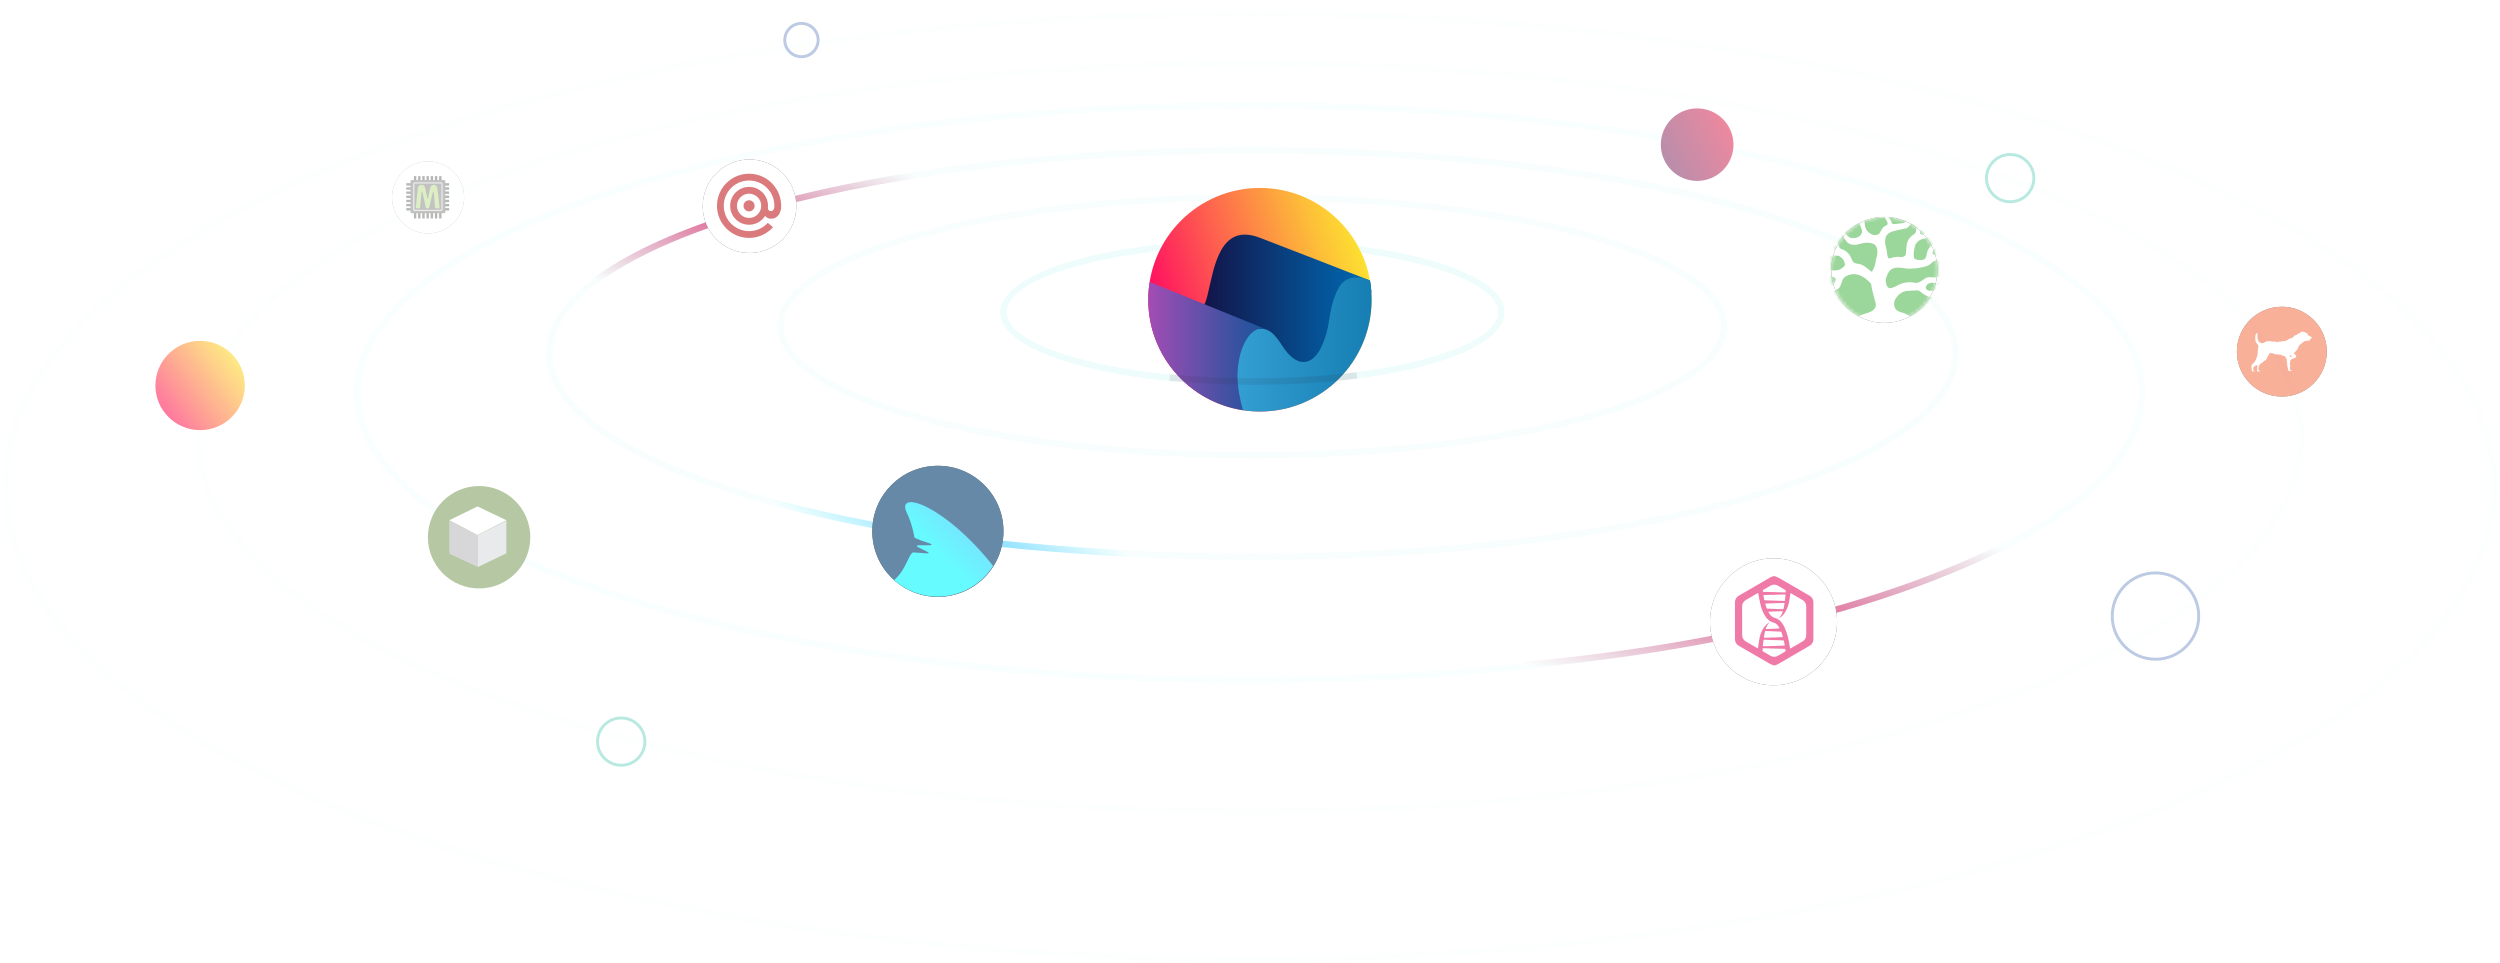 <?xml version="1.0" encoding="UTF-8"?>
<svg width="701px" height="270px" viewBox="0 0 701 270" version="1.1" xmlns="http://www.w3.org/2000/svg" xmlns:xlink="http://www.w3.org/1999/xlink">
    <!-- Generator: Sketch 49.3 (51167) - http://www.bohemiancoding.com/sketch -->
    <title>hero-img</title>
    <desc>Created with Sketch.</desc>
    <defs>
        <linearGradient x1="0%" y1="0%" x2="100%" y2="100%" id="linearGradient-1">
            <stop stop-color="#0E921A" stop-opacity="0" offset="100%"></stop>
            <stop stop-color="#00FF4A" offset="47.087%"></stop>
            <stop stop-color="#0C9C0C" stop-opacity="0" offset="2.328%"></stop>
        </linearGradient>
        <linearGradient x1="97.845%" y1="6.219%" x2="3.041%" y2="100%" id="linearGradient-2">
            <stop stop-color="#920E44" stop-opacity="0" offset="0%"></stop>
            <stop stop-color="#D00A57" offset="50.935%"></stop>
            <stop stop-color="#9C0C46" stop-opacity="0" offset="100%"></stop>
        </linearGradient>
        <linearGradient x1="96.069%" y1="7.976%" x2="3.041%" y2="100%" id="linearGradient-3">
            <stop stop-color="#15DBFF" stop-opacity="0" offset="0%"></stop>
            <stop stop-color="#28C2FF" offset="50.935%"></stop>
            <stop stop-color="#20CEFF" stop-opacity="0" offset="100%"></stop>
        </linearGradient>
        <ellipse id="path-4" cx="18.49" cy="18.461" rx="18.397" ry="18.374"></ellipse>
        <filter x="-122.3%" y="-122.5%" width="344.6%" height="344.9%" filterUnits="objectBoundingBox" id="filter-5">
            <feMorphology radius="0.5" operator="dilate" in="SourceAlpha" result="shadowSpreadOuter1"></feMorphology>
            <feOffset dx="0" dy="0" in="shadowSpreadOuter1" result="shadowOffsetOuter1"></feOffset>
            <feGaussianBlur stdDeviation="14.5" in="shadowOffsetOuter1" result="shadowBlurOuter1"></feGaussianBlur>
            <feColorMatrix values="0 0 0 0 0   0 0 0 0 0   0 0 0 0 0  0 0 0 0 0" type="matrix" in="shadowBlurOuter1"></feColorMatrix>
        </filter>
        <linearGradient x1="74.145%" y1="-9.129%" x2="26.172%" y2="41.935%" id="linearGradient-6">
            <stop stop-color="#35AFFF" offset="0%"></stop>
            <stop stop-color="#00F8FF" offset="100%"></stop>
        </linearGradient>
        <ellipse id="path-7" cx="14.883" cy="14.864" rx="14.883" ry="14.864"></ellipse>
        <filter x="-70.6%" y="-70.6%" width="241.1%" height="241.3%" filterUnits="objectBoundingBox" id="filter-9">
            <feMorphology radius="0.5" operator="dilate" in="SourceAlpha" result="shadowSpreadOuter1"></feMorphology>
            <feOffset dx="0" dy="0" in="shadowSpreadOuter1" result="shadowOffsetOuter1"></feOffset>
            <feGaussianBlur stdDeviation="6.5" in="shadowOffsetOuter1" result="shadowBlurOuter1"></feGaussianBlur>
            <feColorMatrix values="0 0 0 0 0.255   0 0 0 0 0.627   0 0 0 0 0.251  0 0 0 0.5 0" type="matrix" in="shadowBlurOuter1"></feColorMatrix>
        </filter>
        <ellipse id="path-10" cx="13.124" cy="13.11" rx="13.124" ry="13.11"></ellipse>
        <filter x="-80.0%" y="-80.1%" width="260.0%" height="260.2%" filterUnits="objectBoundingBox" id="filter-12">
            <feMorphology radius="0.5" operator="dilate" in="SourceAlpha" result="shadowSpreadOuter1"></feMorphology>
            <feOffset dx="0" dy="0" in="shadowSpreadOuter1" result="shadowOffsetOuter1"></feOffset>
            <feGaussianBlur stdDeviation="6.5" in="shadowOffsetOuter1" result="shadowBlurOuter1"></feGaussianBlur>
            <feColorMatrix values="0 0 0 0 0.769   0 0 0 0 0.094   0 0 0 0 0.114  0 0 0 0.5 0" type="matrix" in="shadowBlurOuter1"></feColorMatrix>
        </filter>
        <ellipse id="path-13" cx="17.815" cy="17.797" rx="17.815" ry="17.797"></ellipse>
        <filter x="-58.9%" y="-59.0%" width="217.9%" height="218.0%" filterUnits="objectBoundingBox" id="filter-15">
            <feMorphology radius="0.5" operator="dilate" in="SourceAlpha" result="shadowSpreadOuter1"></feMorphology>
            <feOffset dx="0" dy="0" in="shadowSpreadOuter1" result="shadowOffsetOuter1"></feOffset>
            <feGaussianBlur stdDeviation="6.5" in="shadowOffsetOuter1" result="shadowBlurOuter1"></feGaussianBlur>
            <feColorMatrix values="0 0 0 0 0.894   0 0 0 0 0.039   0 0 0 0 0.373  0 0 0 0.5 0" type="matrix" in="shadowBlurOuter1"></feColorMatrix>
        </filter>
        <ellipse id="path-16" cx="12.611" cy="12.598" rx="12.611" ry="12.598"></ellipse>
        <filter x="-83.3%" y="-83.3%" width="266.5%" height="266.7%" filterUnits="objectBoundingBox" id="filter-18">
            <feMorphology radius="0.5" operator="dilate" in="SourceAlpha" result="shadowSpreadOuter1"></feMorphology>
            <feOffset dx="0" dy="0" in="shadowSpreadOuter1" result="shadowOffsetOuter1"></feOffset>
            <feGaussianBlur stdDeviation="6.5" in="shadowOffsetOuter1" result="shadowBlurOuter1"></feGaussianBlur>
            <feColorMatrix values="0 0 0 0 0.941   0 0 0 0 0.349   0 0 0 0 0.165  0 0 0 0.5 0" type="matrix" in="shadowBlurOuter1"></feColorMatrix>
        </filter>
        <ellipse id="path-19" cx="10.11" cy="10.099" rx="10.11" ry="10.099"></ellipse>
        <filter x="-103.9%" y="-104.0%" width="307.7%" height="307.9%" filterUnits="objectBoundingBox" id="filter-21">
            <feMorphology radius="0.5" operator="dilate" in="SourceAlpha" result="shadowSpreadOuter1"></feMorphology>
            <feOffset dx="0" dy="0" in="shadowSpreadOuter1" result="shadowOffsetOuter1"></feOffset>
            <feGaussianBlur stdDeviation="6.5" in="shadowOffsetOuter1" result="shadowBlurOuter1"></feGaussianBlur>
            <feColorMatrix values="0 0 0 0 0.588   0 0 0 0 0.941   0 0 0 0 0.263  0 0 0 0.5 0" type="matrix" in="shadowBlurOuter1"></feColorMatrix>
        </filter>
        <linearGradient x1="1.05%" y1="90.354%" x2="95.196%" y2="21.376%" id="linearGradient-22">
            <stop stop-color="#FF0264" offset="0%"></stop>
            <stop stop-color="#FE624E" offset="40.83%"></stop>
            <stop stop-color="#FDBC39" offset="81.65%"></stop>
            <stop stop-color="#FDDF31" offset="100%"></stop>
        </linearGradient>
        <linearGradient x1="129.279%" y1="20.962%" x2="-126.158%" y2="145.526%" id="linearGradient-23">
            <stop stop-color="#FF3758" offset="0%"></stop>
            <stop stop-color="#054E91" offset="100%"></stop>
        </linearGradient>
        <linearGradient x1="98.277%" y1="65.48%" x2="2.998%" y2="34.929%" id="linearGradient-24">
            <stop stop-color="#FF0264" offset="0%"></stop>
            <stop stop-color="#FE624E" offset="40.83%"></stop>
            <stop stop-color="#FDBC39" offset="81.65%"></stop>
            <stop stop-color="#FDDF31" offset="100%"></stop>
        </linearGradient>
        <linearGradient x1="0.042%" y1="49.985%" x2="100.019%" y2="49.985%" id="linearGradient-25">
            <stop stop-color="#140A3B" offset="0%"></stop>
            <stop stop-color="#064E91" offset="68.04%"></stop>
            <stop stop-color="#006AB4" offset="100%"></stop>
        </linearGradient>
        <linearGradient x1="0.465%" y1="50.005%" x2="173.382%" y2="50.005%" id="linearGradient-26">
            <stop stop-color="#349FD3" offset="0%"></stop>
            <stop stop-color="#218ABE" offset="35.17%"></stop>
            <stop stop-color="#00679B" offset="100%"></stop>
        </linearGradient>
        <linearGradient x1="-0.029%" y1="49.982%" x2="99.865%" y2="49.982%" id="linearGradient-27">
            <stop stop-color="#A34CB4" offset="0%"></stop>
            <stop stop-color="#954DB2" offset="9.192%"></stop>
            <stop stop-color="#3C52A1" offset="71.69%"></stop>
            <stop stop-color="#19549B" offset="100%"></stop>
        </linearGradient>
    </defs>
    <g id="Symbols" stroke="none" stroke-width="1" fill="none" fill-rule="evenodd">
        <g id="hero-img" transform="translate(1, -40)">
            <g transform="translate(-1, 42)">
                <g id="illo" opacity="0.6">
                    <g id="orbits" transform="translate(0, 0.801)" fill-rule="nonzero">
                        <path d="M351.168,105.128 C312.072,105.128 280.478,96.307 280.478,84.742 C280.478,73.178 312.072,64.357 351.168,64.357 C390.264,64.357 421.859,73.178 421.859,84.742 C421.859,96.307 390.264,105.128 351.168,105.128 Z M351.168,103.328 C389.161,103.328 420.059,94.701 420.059,84.742 C420.059,74.783 389.161,66.157 351.168,66.157 C313.176,66.157 282.278,74.783 282.278,84.742 C282.278,94.701 313.176,103.328 351.168,103.328 Z" id="Oval-Copy-5" fill-opacity="0.356" fill="#B1F5F6"></path>
                        <path d="M351.168,125.716 C277.561,125.716 218.004,109.431 218.004,88.65 C218.004,67.869 277.561,51.584 351.168,51.584 C424.775,51.584 484.333,67.869 484.333,88.65 C484.333,109.431 424.775,125.716 351.168,125.716 Z M351.168,123.916 C423.656,123.916 482.533,107.817 482.533,88.65 C482.533,69.483 423.656,53.384 351.168,53.384 C278.68,53.384 219.804,69.483 219.804,88.65 C219.804,107.817 278.68,123.916 351.168,123.916 Z" id="Oval-Copy-5" fill-opacity="0.139" fill="#B1F5F6"></path>
                        <path d="M351.168,154.222 C241.73,154.222 153.089,128.599 153.089,96.324 C153.089,64.049 241.73,38.426 351.168,38.426 C460.606,38.426 549.248,64.049 549.248,96.324 C549.248,128.599 460.606,154.222 351.168,154.222 Z M351.168,152.422 C459.528,152.422 547.448,127.008 547.448,96.324 C547.448,65.641 459.528,40.226 351.168,40.226 C242.808,40.226 154.889,65.641 154.889,96.324 C154.889,127.008 242.808,152.422 351.168,152.422 Z" id="Oval-Copy-5" fill-opacity="0.151" fill="#B1F5F6"></path>
                        <path d="M549.248,96.324 L547.448,96.324 C547.448,82.888 530.277,69.909 499.486,59.713 L500.052,58.004 C531.524,68.426 549.248,81.823 549.248,96.324 Z" id="Oval-Copy-5" fill="url(#linearGradient-1)"></path>
                        <path d="M260.034,44.856 L260.302,46.636 C217.967,53.014 184.888,63.675 167.742,76.488 L166.664,75.046 C184.1,62.017 217.431,51.274 260.034,44.856 Z" id="Oval-Copy-9" fill="url(#linearGradient-2)"></path>
                        <path d="M315.528,130.324 L315.779,132.107 C278.591,137.344 250.649,144.977 212.335,158.813 L211.724,157.12 C250.145,143.245 278.201,135.581 315.528,130.324 Z" id="Oval-Copy-14" fill="url(#linearGradient-3)" transform="translate(263.752, 144.568) rotate(-157) translate(-263.752, -144.568) "></path>
                        <path d="M350.385,188.838 C211.654,188.838 99.204,152.619 99.204,107.325 C99.204,62.031 211.654,25.811 350.385,25.811 C489.115,25.811 601.565,62.031 601.565,107.325 C601.565,152.619 489.115,188.838 350.385,188.838 Z M350.385,187.038 C488.106,187.038 599.765,151.074 599.765,107.325 C599.765,63.576 488.106,27.611 350.385,27.611 C212.663,27.611 101.004,63.576 101.004,107.325 C101.004,151.074 212.663,187.038 350.385,187.038 Z" id="Oval-Copy-6" fill-opacity="0.112" fill="#B1F5F6"></path>
                        <path d="M350.385,225.6 C187.062,225.6 54.63,178.502 54.63,119.839 C54.63,61.176 187.062,14.079 350.385,14.079 C513.707,14.079 646.139,61.176 646.139,119.839 C646.139,178.502 513.707,225.6 350.385,225.6 Z M350.385,223.8 C512.749,223.8 644.339,177.002 644.339,119.839 C644.339,62.677 512.749,15.879 350.385,15.879 C188.02,15.879 56.43,62.677 56.43,119.839 C56.43,177.002 188.02,223.8 350.385,223.8 Z" id="Oval-Copy-7" fill-opacity="0.05" fill="#B1F5F6"></path>
                        <path d="M350.385,267.055 C157.239,267.055 0.606,207.533 0.606,133.577 C0.606,59.622 157.239,0.1 350.385,0.1 C543.53,0.1 700.163,59.622 700.163,133.577 C700.163,207.533 543.53,267.055 350.385,267.055 Z M350.385,265.255 C542.6,265.255 698.363,206.063 698.363,133.577 C698.363,61.092 542.6,1.9 350.385,1.9 C158.169,1.9 2.406,61.092 2.406,133.577 C2.406,206.063 158.169,265.255 350.385,265.255 Z" id="Oval-Copy-8" fill-opacity="0.05" fill="#B1F5F6"></path>
                        <path d="M427.371,184.555 L427.211,182.762 C484.205,177.69 531.288,165.098 563.207,148.613 L564.033,150.212 C531.894,166.811 484.586,179.463 427.371,184.555 Z" id="Oval-Copy-5" fill="url(#linearGradient-2)"></path>
                    </g>
                    <g id="services" transform="translate(108.983, 42)">
                        <g id="database" transform="translate(135.507, 86.518)">
                            <g id="bg">
                                <use fill="black" fill-opacity="1" filter="url(#filter-5)" xlink:href="#path-4"></use>
                                <use fill="#003B6E" fill-rule="evenodd" xlink:href="#path-4"></use>
                            </g>
                            <path d="M6.227,32.153 C9.742,28.983 10.041,25.294 11.511,24.368 L15.369,24.646 C16.025,24.693 16.084,24.491 15.492,24.194 L12.988,22.937 C12.396,22.639 12.452,22.393 13.116,22.386 L16.217,22.354 C16.881,22.347 16.916,22.14 16.302,21.89 C16.302,21.89 11.897,20.5 11.897,20.106 C11.897,19.712 11.098,15.92 9.852,13.419 C6.395,6.481 20.285,10.904 33.974,28.155 C30.717,33.318 24.958,36.748 18.397,36.748 C13.731,36.748 9.47,35.013 6.227,32.153 Z" id="fin" fill="url(#linearGradient-6)" fill-rule="nonzero"></path>
                        </g>
                        <g id="search" transform="translate(404.509, 16.818)">
                            <mask id="mask-8" fill="white">
                                <use xlink:href="#path-7"></use>
                            </mask>
                            <g id="Oval-5-Copy-3">
                                <use fill="black" fill-opacity="1" filter="url(#filter-9)" xlink:href="#path-7"></use>
                                <use fill="#FFFFFF" fill-rule="evenodd" xlink:href="#path-7"></use>
                            </g>
                            <g id="Group" mask="url(#mask-8)" fill="#59BA58" fill-rule="nonzero">
                                <g transform="translate(-1, 0)" id="Shape">
                                    <path d="M2.004,7.657 C1.643,8.267 1.312,8.891 1.052,9.541 C1.153,9.501 1.254,9.475 1.355,9.462 C1.859,9.395 2.177,9.064 2.378,8.612 C2.508,8.201 2.133,7.896 2.004,7.657"></path>
                                    <path d="M13.823,8.891 C13.665,8.254 13.305,7.723 12.627,7.484 C11.474,7.073 10.335,7.206 9.182,7.524 C8.692,7.657 8.173,7.816 7.668,7.829 C6.919,7.843 6.169,7.736 5.55,7.179 C4.987,6.662 4.627,6.025 4.368,5.335 C4.324,5.202 4.267,5.016 4.223,4.817 C3.618,5.427 3.07,6.078 2.566,6.768 C2.724,7.179 2.941,7.763 2.998,7.949 C3.157,8.453 3.387,8.891 3.935,9.064 C5.29,9.488 6.126,10.444 6.674,11.704 C6.732,11.824 6.775,11.956 6.818,12.076 C7.02,12.646 7.438,12.965 8.029,13.071 C8.577,13.164 9.153,13.244 9.658,13.469 C10.148,13.682 10.58,14.053 11.027,14.385 C11.416,14.664 11.777,14.982 12.151,15.287 C12.295,15.407 12.44,15.38 12.512,15.234 C12.627,15.022 12.685,14.77 12.814,14.557 C13.449,13.482 13.333,12.593 13.622,11.611 C13.924,10.722 14.054,9.807 13.823,8.891"></path>
                                    <path d="M16.62,1.247 C16.533,1.048 16.418,0.849 16.303,0.664 C16.216,0.518 16.101,0.292 16.014,0.093 C16,0.093 15.971,0.093 15.957,0.093 C13.953,0.093 12.036,0.438 10.263,1.062 C10.277,1.168 10.292,1.287 10.292,1.446 C10.292,1.592 10.35,1.738 10.364,1.898 C10.422,2.508 10.551,3.105 10.868,3.623 C11.402,4.472 12.18,4.963 13.16,5.136 C13.261,5.149 14.357,5.003 14.559,4.538 C14.732,4.127 15.034,3.769 15.25,3.384 C15.467,2.986 15.726,2.72 16.144,2.548 C16.85,2.243 16.951,1.951 16.62,1.247"></path>
                                    <path d="M28.267,5.414 C28.267,5.534 27.906,5.826 27.82,5.865 C27.575,5.972 27.315,6.025 27.056,6.078 C26.436,6.184 25.859,6.423 25.384,6.808 C25.081,7.046 24.879,7.405 24.634,7.71 C24.519,7.869 24.404,8.493 24.36,8.639 C24.115,9.541 24.043,10.444 24.173,11.359 C24.231,11.744 24.548,11.903 24.879,11.97 C25.542,12.116 26.22,12.182 26.868,11.97 C27.359,11.81 27.56,11.359 27.676,10.882 C27.791,10.404 27.834,9.9 28.022,9.462 C28.31,8.811 28.714,8.214 29.405,7.882 C29.564,7.803 29.78,7.75 29.982,7.736 C29.492,6.9 28.915,6.131 28.267,5.414"></path>
                                    <path d="M30.948,18.326 C30.732,18.445 30.458,18.499 30.213,18.499 C29.65,18.499 29.074,18.406 28.512,18.605 C27.993,18.791 27.647,19.149 27.503,19.693 C27.416,20.025 27.618,20.343 27.978,20.529 C28.67,20.874 29.333,20.821 30.011,20.489 C30.097,20.449 30.458,20.317 30.818,20.237 C31.121,19.547 31.366,18.83 31.539,18.087 C31.308,18.18 31.049,18.26 30.948,18.326"></path>
                                    <path d="M4.771,12.965 C4.584,12.076 4.007,11.439 3.258,11.014 C2.955,10.842 2.523,10.868 2.148,10.855 C1.874,10.842 1.009,10.855 0.591,10.828 C0.216,12.049 0.014,13.323 1.77635684e-15,14.637 C0.187,14.624 1.052,14.982 1.341,14.995 C2.277,15.022 3.229,15.022 4.036,14.345 C4.238,14.186 4.44,14.013 4.641,13.854 C4.843,13.708 4.843,13.257 4.771,12.965"></path>
                                    <path d="M0.101,16.229 C0.086,16.216 0.072,16.203 0.072,16.19 C0.187,17.331 0.447,18.432 0.836,19.481 C0.865,19.454 1.153,19.242 1.268,19.175 C1.874,18.804 2.119,18.021 2.277,17.41 C2.004,16.787 0.375,16.535 0.101,16.229"></path>
                                    <path d="M28.368,22.387 C27.892,22.214 27.416,22.002 26.984,21.736 C26.623,21.524 26.306,21.219 25.975,20.954 C25.701,20.728 25.369,20.595 25.009,20.609 C24.014,20.662 23.005,20.662 22.025,20.794 C20.901,20.954 20.022,21.591 19.344,22.493 C19.056,22.878 18.796,23.263 18.695,23.74 C18.422,24.988 18.825,26.182 20.223,26.62 C20.858,26.819 21.521,26.978 22.112,27.297 C22.486,27.496 22.861,27.708 23.222,27.92 C25.903,26.66 28.151,24.722 29.694,22.36 C29.247,22.453 28.814,22.546 28.368,22.387"></path>
                                    <path d="M30.443,8.573 C30.861,9.409 31.207,10.284 31.467,11.2 C31.308,11.134 31.15,11.067 31.02,11.014 C30.933,10.974 30.832,10.948 30.746,10.921 C30.342,10.815 29.939,10.736 29.578,10.536 C29.449,10.47 29.348,10.284 29.362,10.138 C29.42,9.594 29.708,9.09 30.141,8.718 C30.241,8.612 30.443,8.573 30.443,8.573 Z"></path>
                                    <path d="M26.09,3.424 C26.047,3.623 25.96,3.822 25.946,3.901 C25.773,4.353 25.888,4.976 26.364,4.976 C26.667,4.976 26.825,4.883 27.013,4.83 C27.099,4.804 27.359,4.645 27.474,4.605 C27.041,4.18 26.58,3.782 26.09,3.424"></path>
                                    <path d="M13.449,24.271 C13.175,23.117 12.843,21.989 12.555,20.847 C12.425,20.317 12.31,19.786 12.252,19.242 C12.209,18.857 12.05,18.591 11.777,18.353 C11.301,17.928 10.854,17.437 10.321,17.092 C9.715,16.694 9.067,16.349 8.346,16.176 C7.539,15.977 6.76,16.03 5.996,16.256 C5.16,16.521 4.411,16.959 4.079,17.888 C3.964,18.22 3.69,19.228 3.2,19.945 C2.58,20.396 1.744,20.808 1.456,20.861 C1.441,20.861 1.413,20.861 1.398,20.861 C2.868,23.873 5.405,26.328 8.577,27.854 L9.816,27.35 C10.364,27.124 10.955,27.005 11.517,26.806 C12.195,26.567 12.843,26.248 13.247,25.585 C13.492,25.16 13.55,24.709 13.449,24.271"></path>
                                    <path d="M9.499,3.424 C9.297,2.919 8.98,2.15 8.98,1.566 C7.366,2.296 5.91,3.251 4.67,4.406 C4.786,4.578 5.405,5.162 5.492,5.268 C5.708,5.507 6.112,5.812 6.515,5.879 C7.077,5.972 7.64,6.011 8.202,5.786 C8.721,5.573 9.153,5.242 9.441,4.777 C9.701,4.353 9.686,3.888 9.499,3.424"></path>
                                    <path d="M23.351,1.752 C23.323,1.977 22.818,2.548 22.688,2.72 C22.53,2.933 22.299,3.145 22.054,3.198 C21.319,3.384 20.555,3.503 19.805,3.663 C19.2,3.795 18.595,3.928 18.004,4.127 C17.268,4.366 16.346,5.056 16.202,5.945 C16.086,6.662 16.014,7.405 16.245,8.121 C16.505,8.997 16.649,9.913 16.75,10.828 C16.793,11.213 16.966,11.718 17.355,11.651 C17.932,11.545 18.897,11.027 20.339,11.24 C20.858,11.319 21.838,11.067 21.895,10.536 C21.982,9.714 22.025,8.891 22.112,8.082 C22.256,6.675 22.977,5.627 24.159,4.883 C24.476,4.684 24.649,4.419 24.721,4.047 C24.778,3.729 24.85,3.397 24.98,3.105 C25.023,2.999 25.168,2.88 25.283,2.827 C24.649,2.428 24.014,2.07 23.351,1.752"></path>
                                    <path d="M31.726,12.341 C31.452,12.328 31.005,12.288 30.962,12.275 C30.285,12.129 29.723,12.301 29.247,12.806 C29.146,12.925 28.44,13.536 28.31,13.589 C25.859,14.531 23.077,14.571 22.328,14.504 C22.141,14.491 20.425,14.212 19.762,14.212 C18.695,14.212 17.744,14.518 17.124,15.446 C16.879,15.805 16.677,16.216 16.548,16.641 C16.389,17.118 16.173,17.609 16.288,18.127 C16.404,18.658 16.404,19.228 16.807,19.666 C17.095,19.985 17.485,20.051 17.859,19.945 C18.335,19.812 18.811,19.613 19.258,19.361 C20.843,18.472 22.501,18.087 24.317,18.459 C24.908,18.578 25.499,18.472 26.018,18.114 C26.45,17.809 26.912,17.53 27.359,17.238 C27.777,16.959 28.252,16.893 28.742,16.919 C29.247,16.946 29.737,16.933 30.241,16.986 C30.804,17.039 31.236,16.773 31.683,16.535 C31.755,16.495 31.813,16.455 31.87,16.415 C31.928,15.884 31.971,15.354 31.971,14.823 C31.942,13.96 31.87,13.137 31.726,12.341"></path>
                                    <path d="M17.023,0.119 C17.254,0.372 17.456,0.65 17.643,0.929 C17.787,1.155 17.903,1.407 17.975,1.659 C18.061,1.951 18.263,2.057 18.523,2.03 C19.387,1.951 20.252,1.858 21.117,1.738 C21.391,1.699 21.636,1.513 21.881,1.38 C21.982,1.327 22.083,1.274 22.169,1.247 C20.584,0.624 18.84,0.239 17.023,0.119"></path>
                                </g>
                            </g>
                        </g>
                        <g id="mailgun" transform="translate(88.059, 0.711)">
                            <mask id="mask-11" fill="white">
                                <use xlink:href="#path-10"></use>
                            </mask>
                            <g id="Oval-8">
                                <use fill="black" fill-opacity="1" filter="url(#filter-12)" xlink:href="#path-10"></use>
                                <use fill="#FFFFFF" fill-rule="evenodd" xlink:href="#path-10"></use>
                            </g>
                            <path d="M13,9.597 C11.121,9.597 9.596,11.121 9.596,13.001 C9.596,14.881 11.121,16.405 13,16.405 C14.879,16.405 16.404,14.881 16.404,13.001 C16.404,11.121 14.882,9.597 13,9.597 Z M7.693,13.001 C7.693,10.068 10.07,7.694 13,7.694 C15.932,7.694 18.309,10.07 18.309,13.001 C18.309,13.196 18.298,13.386 18.279,13.574 C18.239,14.092 18.619,14.487 19.133,14.487 C20.006,14.487 20.099,13.363 20.099,13.001 C20.099,9.081 16.922,5.905 13.004,5.905 C9.087,5.905 5.905,9.083 5.905,13.001 C5.905,16.921 9.082,20.097 13,20.097 C15.08,20.097 16.953,19.201 18.252,17.773 L19.71,18.998 C18.063,20.839 15.666,22 13,22 C8.03,22 4,17.97 4,12.999 C4,8.028 8.03,4 13,4 C17.97,4 22,8.03 22,13.001 C22,14.999 21.049,16.621 19.137,16.621 C18.296,16.621 17.784,16.236 17.505,15.805 C16.571,17.31 14.903,18.31 13,18.31 C10.07,18.31 7.693,15.934 7.693,13.001 Z M13,11.445 C13.86,11.445 14.558,12.143 14.558,13.003 C14.558,13.864 13.86,14.561 13,14.561 C12.14,14.561 11.442,13.864 11.442,13.003 C11.442,12.143 12.14,11.445 13,11.445 Z" id="Shape" fill="#C12126" fill-rule="nonzero" mask="url(#mask-11)"></path>
                        </g>
                        <g id="logDNA" transform="translate(370.498, 112.554)">
                            <mask id="mask-14" fill="white">
                                <use xlink:href="#path-13"></use>
                            </mask>
                            <g id="Oval-8">
                                <use fill="black" fill-opacity="1" filter="url(#filter-15)" xlink:href="#path-13"></use>
                                <use fill="#FFFFFF" fill-rule="evenodd" xlink:href="#path-13"></use>
                            </g>
                            <path d="M17.897,12.593 C17.369,12.613 16.527,12.647 15.686,12.675 C15.54,12.68 15.465,12.712 15.519,12.874 C15.636,13.23 15.752,13.587 15.866,13.943 C15.904,14.062 15.982,14.1 16.103,14.105 C17.519,14.157 18.935,14.211 20.35,14.274 C20.548,14.283 20.62,14.199 20.65,14.022 C20.719,13.615 20.796,13.209 20.869,12.802 C20.919,12.523 20.908,12.505 20.622,12.512 C19.818,12.533 19.015,12.559 17.897,12.593 M17.73,22.197 C17.73,22.198 17.731,22.2 17.731,22.202 C18.563,22.166 19.395,22.129 20.227,22.098 C20.385,22.092 20.463,22.061 20.401,21.88 C20.27,21.499 20.147,21.114 20.024,20.73 C19.983,20.6 19.905,20.549 19.769,20.552 C19.597,20.556 19.425,20.54 19.253,20.533 C18.057,20.481 16.862,20.432 15.666,20.375 C15.502,20.367 15.424,20.418 15.397,20.588 C15.318,21.072 15.225,21.553 15.139,22.036 C15.098,22.268 15.108,22.279 15.347,22.272 C16.142,22.247 16.936,22.222 17.73,22.197 M18.046,9.477 C18.046,9.474 18.046,9.472 18.046,9.469 C18.257,9.479 18.467,9.491 18.678,9.497 C19.454,9.522 20.23,9.546 21.006,9.565 C21.075,9.567 21.172,9.551 21.211,9.505 C21.331,9.36 21.237,8.95 21.073,8.854 C20.394,8.457 19.716,8.058 19.033,7.668 C18.353,7.281 17.662,7.277 16.98,7.662 C16.312,8.039 15.656,8.438 14.985,8.809 C14.779,8.923 14.807,9.078 14.828,9.248 C14.854,9.455 15.021,9.399 15.143,9.402 C16.11,9.43 17.078,9.453 18.046,9.477 M16.265,22.865 C16.265,22.866 16.265,22.868 16.265,22.869 C15.921,22.852 15.576,22.839 15.232,22.817 C15.08,22.808 15.009,22.861 14.993,23.024 C14.949,23.483 14.886,23.94 14.835,24.399 C14.81,24.636 14.831,24.658 15.051,24.652 C16.199,24.621 17.347,24.592 18.495,24.557 C19.232,24.534 19.968,24.506 20.704,24.473 C20.973,24.461 20.973,24.451 20.922,24.18 C20.87,23.906 20.819,23.632 20.765,23.359 C20.697,23.015 20.696,23.011 20.339,22.999 C18.981,22.953 17.623,22.91 16.265,22.865 M18.129,10.205 C18.129,10.221 18.129,10.237 18.129,10.254 C17.612,10.254 17.096,10.248 16.579,10.255 C16.12,10.261 15.661,10.287 15.202,10.29 C15.015,10.292 14.969,10.367 15.003,10.536 C15.062,10.828 15.115,11.122 15.17,11.414 C15.236,11.768 15.236,11.767 15.585,11.778 C16.694,11.814 17.804,11.851 18.913,11.887 C19.525,11.907 20.137,11.923 20.749,11.95 C20.924,11.958 21.012,11.91 21.029,11.72 C21.068,11.29 21.133,10.861 21.171,10.431 C21.197,10.132 21.185,10.128 20.884,10.135 C19.965,10.157 19.047,10.181 18.129,10.205 M17.905,25.295 C17.905,25.298 17.905,25.301 17.905,25.303 C17.675,25.292 17.446,25.279 17.216,25.271 C16.48,25.245 15.743,25.223 15.006,25.193 C14.836,25.186 14.757,25.241 14.765,25.421 C14.771,25.555 14.768,25.693 14.743,25.824 C14.713,25.989 14.785,26.069 14.917,26.144 C15.607,26.539 16.29,26.947 16.982,27.339 C17.674,27.73 18.371,27.714 19.058,27.318 C19.697,26.95 20.334,26.579 20.971,26.207 C21.215,26.064 21.215,26.009 21.131,25.562 C21.086,25.319 20.909,25.384 20.776,25.379 C19.82,25.345 18.862,25.322 17.905,25.295 M9.017,17.489 C9.017,18.82 9.014,20.151 9.018,21.482 C9.02,22.278 9.354,22.898 10.039,23.303 C11.095,23.928 12.159,24.54 13.222,25.156 C13.444,25.284 13.434,25.275 13.471,25.03 C13.618,24.06 13.729,23.082 13.939,22.126 C14.22,20.85 14.77,19.688 15.654,18.707 C15.928,18.403 16.256,18.172 16.631,18.01 C16.661,17.997 16.7,18.002 16.734,17.999 C16.713,18.018 16.693,18.039 16.67,18.056 C16.164,18.45 15.897,19.002 15.681,19.585 C15.597,19.812 15.61,19.83 15.857,19.823 C16.355,19.808 16.853,19.786 17.351,19.763 C18.002,19.732 18.652,19.701 19.303,19.664 C19.531,19.65 19.541,19.634 19.417,19.432 C19.286,19.219 19.148,19.009 18.994,18.813 C18.665,18.394 18.259,18.092 17.719,17.987 C17.507,17.945 17.301,17.849 17.105,17.751 C16.34,17.369 15.805,16.745 15.37,16.027 C14.807,15.098 14.425,14.088 14.173,13.037 C13.935,12.047 13.765,11.041 13.578,10.039 C13.509,9.671 13.524,9.667 13.216,9.846 C12.195,10.438 11.179,11.037 10.154,11.622 C9.383,12.063 9.007,12.717 9.014,13.611 C9.024,14.904 9.017,16.196 9.017,17.489 M26.983,17.519 C26.983,16.189 26.985,14.858 26.983,13.527 C26.981,12.732 26.653,12.108 25.969,11.703 C24.905,11.072 23.833,10.456 22.762,9.836 C22.56,9.719 22.562,9.726 22.529,9.954 C22.417,10.715 22.326,11.48 22.181,12.235 C21.947,13.46 21.479,14.593 20.734,15.6 C20.375,16.084 19.952,16.499 19.395,16.752 C19.362,16.767 19.324,16.772 19.289,16.781 C19.314,16.75 19.336,16.715 19.366,16.689 C19.882,16.236 20.165,15.642 20.383,15.007 C20.426,14.881 20.402,14.823 20.264,14.829 C20.216,14.831 20.168,14.828 20.121,14.829 C18.962,14.872 17.804,14.914 16.645,14.958 C16.597,14.959 16.55,14.965 16.502,14.97 C16.383,14.984 16.353,15.039 16.421,15.143 C16.559,15.352 16.684,15.569 16.833,15.769 C17.201,16.262 17.665,16.606 18.281,16.741 C18.527,16.795 18.772,16.904 18.991,17.033 C19.917,17.576 20.476,18.436 20.915,19.383 C21.75,21.181 22.138,23.102 22.417,25.05 C22.457,25.328 22.463,25.339 22.705,25.199 C23.775,24.579 24.846,23.96 25.914,23.335 C26.64,22.911 26.988,22.269 26.985,21.424 C26.98,20.123 26.983,18.821 26.983,17.519 M17.827,5 L18.173,5 C18.533,5.148 18.916,5.257 19.25,5.45 C22.125,7.106 24.987,8.783 27.861,10.44 C28.625,10.88 29.002,11.506 29,12.394 C28.992,15.798 28.992,19.202 29,22.606 C29.002,23.494 28.625,24.12 27.862,24.56 C25.236,26.072 22.62,27.602 19.999,29.121 C19.413,29.46 18.856,29.865 18.173,30 L17.827,30 C17.467,29.852 17.084,29.743 16.75,29.55 C13.875,27.894 11.012,26.217 8.138,24.56 C7.375,24.12 6.998,23.494 7,22.606 C7.008,19.202 7.008,15.798 7,12.394 C6.998,11.506 7.375,10.88 8.138,10.44 C10.756,8.933 13.362,7.406 15.976,5.893 C16.57,5.549 17.134,5.137 17.827,5" id="Fill-1" fill="#E6216D" mask="url(#mask-14)"></path>
                        </g>
                        <g id="scout" opacity="0.8" transform="translate(518.231, 42.005)">
                            <mask id="mask-17" fill="white">
                                <use xlink:href="#path-16"></use>
                            </mask>
                            <g id="Oval-5-Copy-3">
                                <use fill="black" fill-opacity="1" filter="url(#filter-18)" xlink:href="#path-16"></use>
                                <use fill="#F0592A" fill-rule="evenodd" xlink:href="#path-16"></use>
                            </g>
                            <path d="M15.404,13.892 C15.274,14.071 15.105,14.086 14.883,13.99 C14.89,13.868 14.897,13.738 14.907,13.559 C15.121,13.652 15.279,13.721 15.448,13.794 C15.434,13.827 15.425,13.864 15.404,13.892 M21.07,8.705 C20.782,8.264 20.24,8.27 19.895,7.907 C19.889,7.839 19.877,7.723 19.863,7.574 C19.582,7.428 19.309,7.255 19.014,7.138 C18.539,6.949 18.077,6.901 17.676,7.342 C17.563,7.465 17.354,7.5 17.188,7.573 C17.108,7.607 16.973,7.616 16.953,7.67 C16.825,8.023 16.481,7.958 16.233,8.064 C16.056,8.241 15.883,8.414 15.71,8.588 C15.457,8.655 15.256,8.826 15.026,8.884 C14.743,8.955 14.518,9.08 14.293,9.256 C14.098,9.407 13.853,9.493 13.566,9.641 C13.395,9.689 13.102,9.51 12.898,9.773 C12.845,9.725 12.791,9.677 12.712,9.605 C12.62,9.661 12.528,9.763 12.427,9.771 C12.1,9.8 11.765,9.737 11.456,9.92 C11.383,9.963 11.229,9.968 11.171,9.919 C10.87,9.666 10.521,9.82 10.197,9.781 C10.008,9.758 9.786,9.81 9.632,9.728 C9.315,9.559 9.027,9.633 8.75,9.721 C8.671,9.68 8.61,9.648 8.565,9.625 C8.173,9.811 7.804,9.986 7.312,10.219 L6.734,10.219 C6.623,10.12 6.52,9.949 6.406,9.941 C6.105,9.919 6.088,9.685 6.011,9.502 C5.876,9.183 5.737,8.867 5.762,8.499 C5.787,8.142 5.768,7.782 5.768,7.316 C5.559,7.471 5.386,7.531 5.351,7.637 C5.139,8.278 5.102,8.945 5.238,9.603 C5.292,9.863 5.426,10.106 5.627,10.33 C5.845,10.573 6.146,10.913 6.035,11.236 C5.912,11.596 5.952,11.938 5.909,12.286 C5.896,12.391 5.81,12.488 5.76,12.583 C6.124,13.072 5.554,13.528 5.774,13.964 C5.649,14.089 5.563,14.176 5.475,14.263 L5.475,14.6 C5.327,14.882 5.222,15.083 5.117,15.285 C4.769,15.78 4.19,16.101 4,16.691 C4.319,17.158 3.946,17.745 4.422,18.165 C4.577,18.157 4.802,18.145 5.1,18.129 C4.882,18.002 4.743,17.921 4.605,17.841 L4.605,17.02 C4.954,16.766 5.216,16.359 5.803,16.406 C5.747,17.016 5.695,17.588 5.646,18.133 L6.613,18.133 C6.356,17.936 6.186,17.806 6.004,17.666 C6.081,17.23 6.15,16.838 6.205,16.528 C6.459,16.134 6.774,15.893 7.079,15.679 C7.459,15.412 7.713,15.28 7.908,14.939 C7.957,14.981 8.007,15.023 8.088,15.09 C8.216,14.7 8.5,14.408 8.562,14.011 C8.987,13.826 8.846,13.27 9.225,13.029 L10.12,13.029 C10.221,13.13 10.308,13.216 10.404,13.312 C10.72,13.222 11.011,13.428 11.349,13.391 C11.717,13.351 12.101,13.454 12.505,13.497 C12.623,13.596 12.718,13.745 12.954,13.764 C13.321,13.792 13.713,13.854 13.723,14.387 C13.725,14.497 13.902,14.603 14.004,14.717 L14.004,15.589 C14.368,15.831 13.995,16.091 14.002,16.342 C14.104,16.381 14.188,16.413 14.277,16.447 C14.234,16.522 14.146,16.604 14.158,16.667 C14.245,17.116 14.353,17.56 14.446,17.97 L15.331,17.97 C15.324,17.878 15.321,17.831 15.315,17.753 C15.186,17.733 15.051,17.712 14.874,17.684 C14.954,17.285 14.752,16.872 15.009,16.494 C14.775,16.092 14.857,15.696 15.045,15.316 C14.985,15.249 14.937,15.197 14.902,15.158 C15.07,14.98 15.237,14.802 15.302,14.734 C15.83,14.518 16.229,14.356 16.618,14.198 L16.618,13.642 C16.401,13.402 15.939,13.414 16.091,12.913 C16.552,12.425 17.185,11.986 17.25,11.198 C17.478,10.933 17.694,10.682 17.856,10.494 C18.265,10.19 18.619,9.926 18.994,9.647 C19.442,9.584 19.931,9.515 20.445,9.442 C20.489,9.396 20.554,9.328 20.615,9.264 C20.567,9.207 20.525,9.157 20.503,9.13 C20.699,8.983 20.885,8.843 21.07,8.705" id="Fill-1" fill="#FFFFFF" mask="url(#mask-17)"></path>
                        </g>
                        <g id="redisgreen" transform="translate(11, 92)">
                            <path d="M28.715,14.643 C28.715,22.572 22.287,29 14.357,29 C6.428,29 0,22.572 0,14.643 C0,6.713 6.428,0.286 14.357,0.286 C22.287,0.286 28.715,6.713 28.715,14.643" id="Fill-1" fill="#83A365"></path>
                            <polygon id="Fill-4" fill="#BCBDC0" points="14 14.016 14 23 6 19.254 6 10"></polygon>
                            <polygon id="Fill-6" fill="#DBDCDD" points="14 23 22 19.144 22 10 14 14.016"></polygon>
                            <polygon id="Fill-8" fill="#FFFFFF" points="6 9.869 13.917 6 22 9.869 13.917 14"></polygon>
                        </g>
                        <g id="memcachier" opacity="0.5" transform="translate(0.942, 1.256)">
                            <mask id="mask-20" fill="white">
                                <use xlink:href="#path-19"></use>
                            </mask>
                            <g id="Oval-5-Copy-4">
                                <use fill="black" fill-opacity="1" filter="url(#filter-21)" xlink:href="#path-19"></use>
                                <use fill="#FFFFFF" fill-rule="evenodd" xlink:href="#path-19"></use>
                            </g>
                            <g id="Page-1" mask="url(#mask-20)">
                                <g transform="translate(4, 4)">
                                    <polygon id="Fill-1" fill="#0C0D0C" points="2.133 12 2.8 12 2.8 0.132 2.133 0.132"></polygon>
                                    <polygon id="Fill-2" fill="#0C0D0C" points="3.311 12 3.978 12 3.978 0.132 3.311 0.132"></polygon>
                                    <polygon id="Fill-3" fill="#0C0D0C" points="4.489 12 5.155 12 5.155 0.132 4.489 0.132"></polygon>
                                    <polygon id="Fill-4" fill="#0C0D0C" points="5.667 12 6.333 12 6.333 0.132 5.667 0.132"></polygon>
                                    <polygon id="Fill-5" fill="#0C0D0C" points="6.844 12 7.511 12 7.511 0.132 6.844 0.132"></polygon>
                                    <polygon id="Fill-6" fill="#0C0D0C" points="8.022 12 8.689 12 8.689 0.132 8.022 0.132"></polygon>
                                    <polygon id="Fill-7" fill="#0C0D0C" points="9.2 12 9.867 12 9.867 0.132 9.2 0.132"></polygon>
                                    <polygon id="Fill-8" fill="#0C0D0C" points="0 9.758 12 9.758 12 9.099 0 9.099"></polygon>
                                    <polygon id="Fill-9" fill="#0C0D0C" points="0 8.593 12 8.593 12 7.934 0 7.934"></polygon>
                                    <polygon id="Fill-10" fill="#0C0D0C" points="0 7.429 12 7.429 12 6.769 0 6.769"></polygon>
                                    <polygon id="Fill-11" fill="#0C0D0C" points="0 6.264 12 6.264 12 5.604 0 5.604"></polygon>
                                    <polygon id="Fill-12" fill="#0C0D0C" points="0 5.099 12 5.099 12 4.44 0 4.44"></polygon>
                                    <polygon id="Fill-13" fill="#0C0D0C" points="0 3.934 12 3.934 12 3.275 0 3.275"></polygon>
                                    <polygon id="Fill-14" fill="#0C0D0C" points="0 2.769 12 2.769 12 2.11 0 2.11"></polygon>
                                    <g id="Group-23" stroke-width="1" fill="none" transform="translate(1.067, 1.187)">
                                        <path d="M9.548,0.042 L0.433,0.042 C0.254,0.042 0.11,0.185 0.11,0.362 L0.11,9.032 C0.11,9.208 0.254,9.351 0.433,9.351 L9.548,9.351 C9.726,9.351 9.871,9.208 9.871,9.032 L9.871,0.362 C9.871,0.185 9.726,0.042 9.548,0.042" id="Fill-15" fill="#343230"></path>
                                        <path d="M8.764,0.854 L1.216,0.854 C1.117,0.854 1.037,0.934 1.037,1.032 L1.037,8.361 C1.037,8.459 1.117,8.539 1.216,8.539 L8.764,8.539 C8.863,8.539 8.944,8.459 8.944,8.361 L8.944,1.032 C8.944,0.934 8.863,0.854 8.764,0.854" id="Fill-17" fill="#383635"></path>
                                        <path d="M1.217,0.986 C1.191,0.986 1.17,1.007 1.17,1.032 L1.17,8.361 C1.17,8.386 1.191,8.407 1.217,8.407 L8.764,8.407 C8.789,8.407 8.81,8.386 8.81,8.361 L8.81,1.032 C8.81,1.007 8.789,0.986 8.764,0.986 L1.217,0.986 Z M8.764,8.671 L1.217,8.671 C1.044,8.671 0.903,8.532 0.903,8.361 L0.903,1.032 C0.903,0.862 1.044,0.723 1.217,0.723 L8.764,0.723 C8.936,0.723 9.077,0.862 9.077,1.032 L9.077,8.361 C9.077,8.532 8.936,8.671 8.764,8.671 Z" id="Fill-19" fill="#E7E7E7"></path>
                                        <path d="M5.037,5.17 C5.226,4.252 5.422,3.334 5.601,2.414 C5.719,1.801 6.037,1.389 6.7,1.393 C7.341,1.397 7.572,1.871 7.643,2.4 C7.819,3.723 7.962,5.05 8.113,6.376 C8.171,6.89 8.216,7.405 8.271,7.966 C7.958,7.981 7.741,7.981 7.525,8.003 C7.122,8.044 6.992,7.865 6.968,7.474 C6.893,6.269 6.782,5.067 6.679,3.865 C6.661,3.661 6.614,3.459 6.425,3.255 C6.107,4.593 5.79,5.932 5.472,7.27 C5.392,7.604 5.4,8.005 4.892,8.012 C4.385,8.018 4.377,7.632 4.303,7.289 C4.039,6.048 3.77,4.808 3.496,3.569 C3.47,3.448 3.4,3.337 3.242,3.224 C3.085,4.788 2.929,6.353 2.768,7.956 L1.658,7.956 C1.639,7.887 1.589,7.804 1.596,7.727 C1.778,5.958 1.956,4.189 2.16,2.423 C2.226,1.858 2.489,1.405 3.15,1.373 C3.71,1.346 4.105,1.719 4.255,2.398 C4.459,3.325 4.653,4.254 4.851,5.183 C4.913,5.178 4.975,5.174 5.037,5.17" id="Fill-21" fill="#90C73E"></path>
                                    </g>
                                </g>
                            </g>
                        </g>
                    </g>
                    <g id="blank-dots" transform="translate(43, 4)">
                        <ellipse id="Oval" fill="url(#linearGradient-22)" cx="13.115" cy="102.091" rx="12.538" ry="12.515"></ellipse>
                        <path d="M561.397,178.437 C567.866,178.437 573.11,173.203 573.11,166.747 C573.11,160.291 567.866,155.057 561.397,155.057 C554.928,155.057 549.684,160.291 549.684,166.747 C549.684,173.203 554.928,178.437 561.397,178.437 Z M561.397,179.262 C554.472,179.262 548.859,173.659 548.859,166.747 C548.859,159.835 554.472,154.232 561.397,154.232 C568.321,154.232 573.935,159.835 573.935,166.747 C573.935,173.659 568.321,179.262 561.397,179.262 Z" id="Oval-Copy" fill="#456CB4" fill-rule="nonzero" opacity="0.6"></path>
                        <path d="M181.727,9.491 C184.085,9.491 185.996,7.584 185.996,5.232 C185.996,2.88 184.085,0.973 181.727,0.973 C179.369,0.973 177.458,2.88 177.458,5.232 C177.458,7.584 179.369,9.491 181.727,9.491 Z M181.727,10.316 C178.914,10.316 176.633,8.04 176.633,5.232 C176.633,2.424 178.914,0.148 181.727,0.148 C184.54,0.148 186.821,2.424 186.821,5.232 C186.821,8.04 184.54,10.316 181.727,10.316 Z" id="Oval-Copy-4" fill="#456CB4" fill-rule="nonzero" opacity="0.6"></path>
                        <path d="M520.648,50.164 C524.088,50.164 526.876,47.381 526.876,43.949 C526.876,40.517 524.088,37.735 520.648,37.735 C517.208,37.735 514.42,40.517 514.42,43.949 C514.42,47.381 517.208,50.164 520.648,50.164 Z M520.648,50.989 C516.753,50.989 513.595,47.837 513.595,43.949 C513.595,40.061 516.753,36.91 520.648,36.91 C524.543,36.91 527.701,40.061 527.701,43.949 C527.701,47.837 524.543,50.989 520.648,50.989 Z" id="Oval-Copy-2" fill="#3AC3A8" fill-rule="nonzero" opacity="0.6"></path>
                        <path d="M131.183,208.162 C134.623,208.162 137.41,205.379 137.41,201.947 C137.41,198.515 134.623,195.733 131.183,195.733 C127.743,195.733 124.955,198.515 124.955,201.947 C124.955,205.379 127.743,208.162 131.183,208.162 Z M131.183,208.987 C127.288,208.987 124.13,205.835 124.13,201.947 C124.13,198.059 127.288,194.908 131.183,194.908 C135.078,194.908 138.235,198.059 138.235,201.947 C138.235,205.835 135.078,208.987 131.183,208.987 Z" id="Oval-Copy-3" fill="#3AC3A8" fill-rule="nonzero" opacity="0.6"></path>
                        <ellipse id="Oval-Copy-11" fill="url(#linearGradient-23)" cx="432.881" cy="34.563" rx="10.187" ry="10.168"></ellipse>
                    </g>
                </g>
                <g id="Group-2" transform="translate(321, 49)" fill-rule="nonzero">
                    <g id="logo/logo-color" transform="translate(0.783, 0.572)">
                        <ellipse id="Mask" fill="url(#linearGradient-24)" transform="translate(31.5, 32.471) scale(-1, 1) translate(-31.5, -32.471) " cx="31.5" cy="32.471" rx="31.318" ry="31.347"></ellipse>
                        <path d="M62.349,27.077 C62.557,28.119 62.662,29.187 62.74,30.282 C50.504,63.14 31.11,57.173 31.11,57.173 L10.517,38.829 L15.412,34.529 C17.807,32.392 17.572,17.462 24.731,14.673 C27.829,13.475 31.11,14.986 31.734,15.195 C32.671,15.507 56.414,24.758 62.349,27.077 Z" id="Shape" fill="url(#linearGradient-25)"></path>
                        <path d="M62.375,27.103 C62.662,28.849 62.818,30.647 62.818,32.471 C62.818,49.773 48.812,63.818 31.5,63.818 C29.652,63.818 27.855,63.661 26.085,63.349 C25.252,60.144 24.601,56.522 24.601,53.29 C24.601,44.483 29.209,38.62 33.999,41.174 C35.301,41.877 36.446,43.337 37.722,45.317 C39.674,48.392 41.705,49.877 43.605,49.929 C44.256,49.955 44.933,49.799 45.532,49.486 C46.912,48.756 48.161,47.193 49.15,44.796 C49.879,43.102 50.452,40.965 50.869,38.464 L51.077,37.135 C51.676,33.435 52.665,30.594 53.888,28.64 C53.888,28.64 53.94,28.562 54.019,28.458 C54.591,27.624 56.96,24.784 62.375,27.103 Z" id="Shape" fill="url(#linearGradient-26)"></path>
                        <path d="M0.182,32.471 C0.182,30.777 0.312,29.109 0.599,27.494 L33.14,40.731 C28.793,39.298 25.2,46.255 25.2,53.89 C25.2,56.965 25.903,60.43 26.736,63.453 C11.689,61.16 0.182,48.157 0.182,32.471 Z" id="Shape" fill="url(#linearGradient-27)"></path>
                    </g>
                    <path d="M6.895,55.753 L7.074,53.962 C14.533,54.707 22.435,55.092 30.527,55.092 C40.596,55.092 50.362,54.495 59.325,53.357 L59.551,55.143 C50.512,56.291 40.67,56.892 30.527,56.892 C22.376,56.892 14.414,56.504 6.895,55.753 Z" id="Oval-Copy-12" fill="#2B1E38" opacity="0.1"></path>
                </g>
            </g>
        </g>
    </g>
</svg>